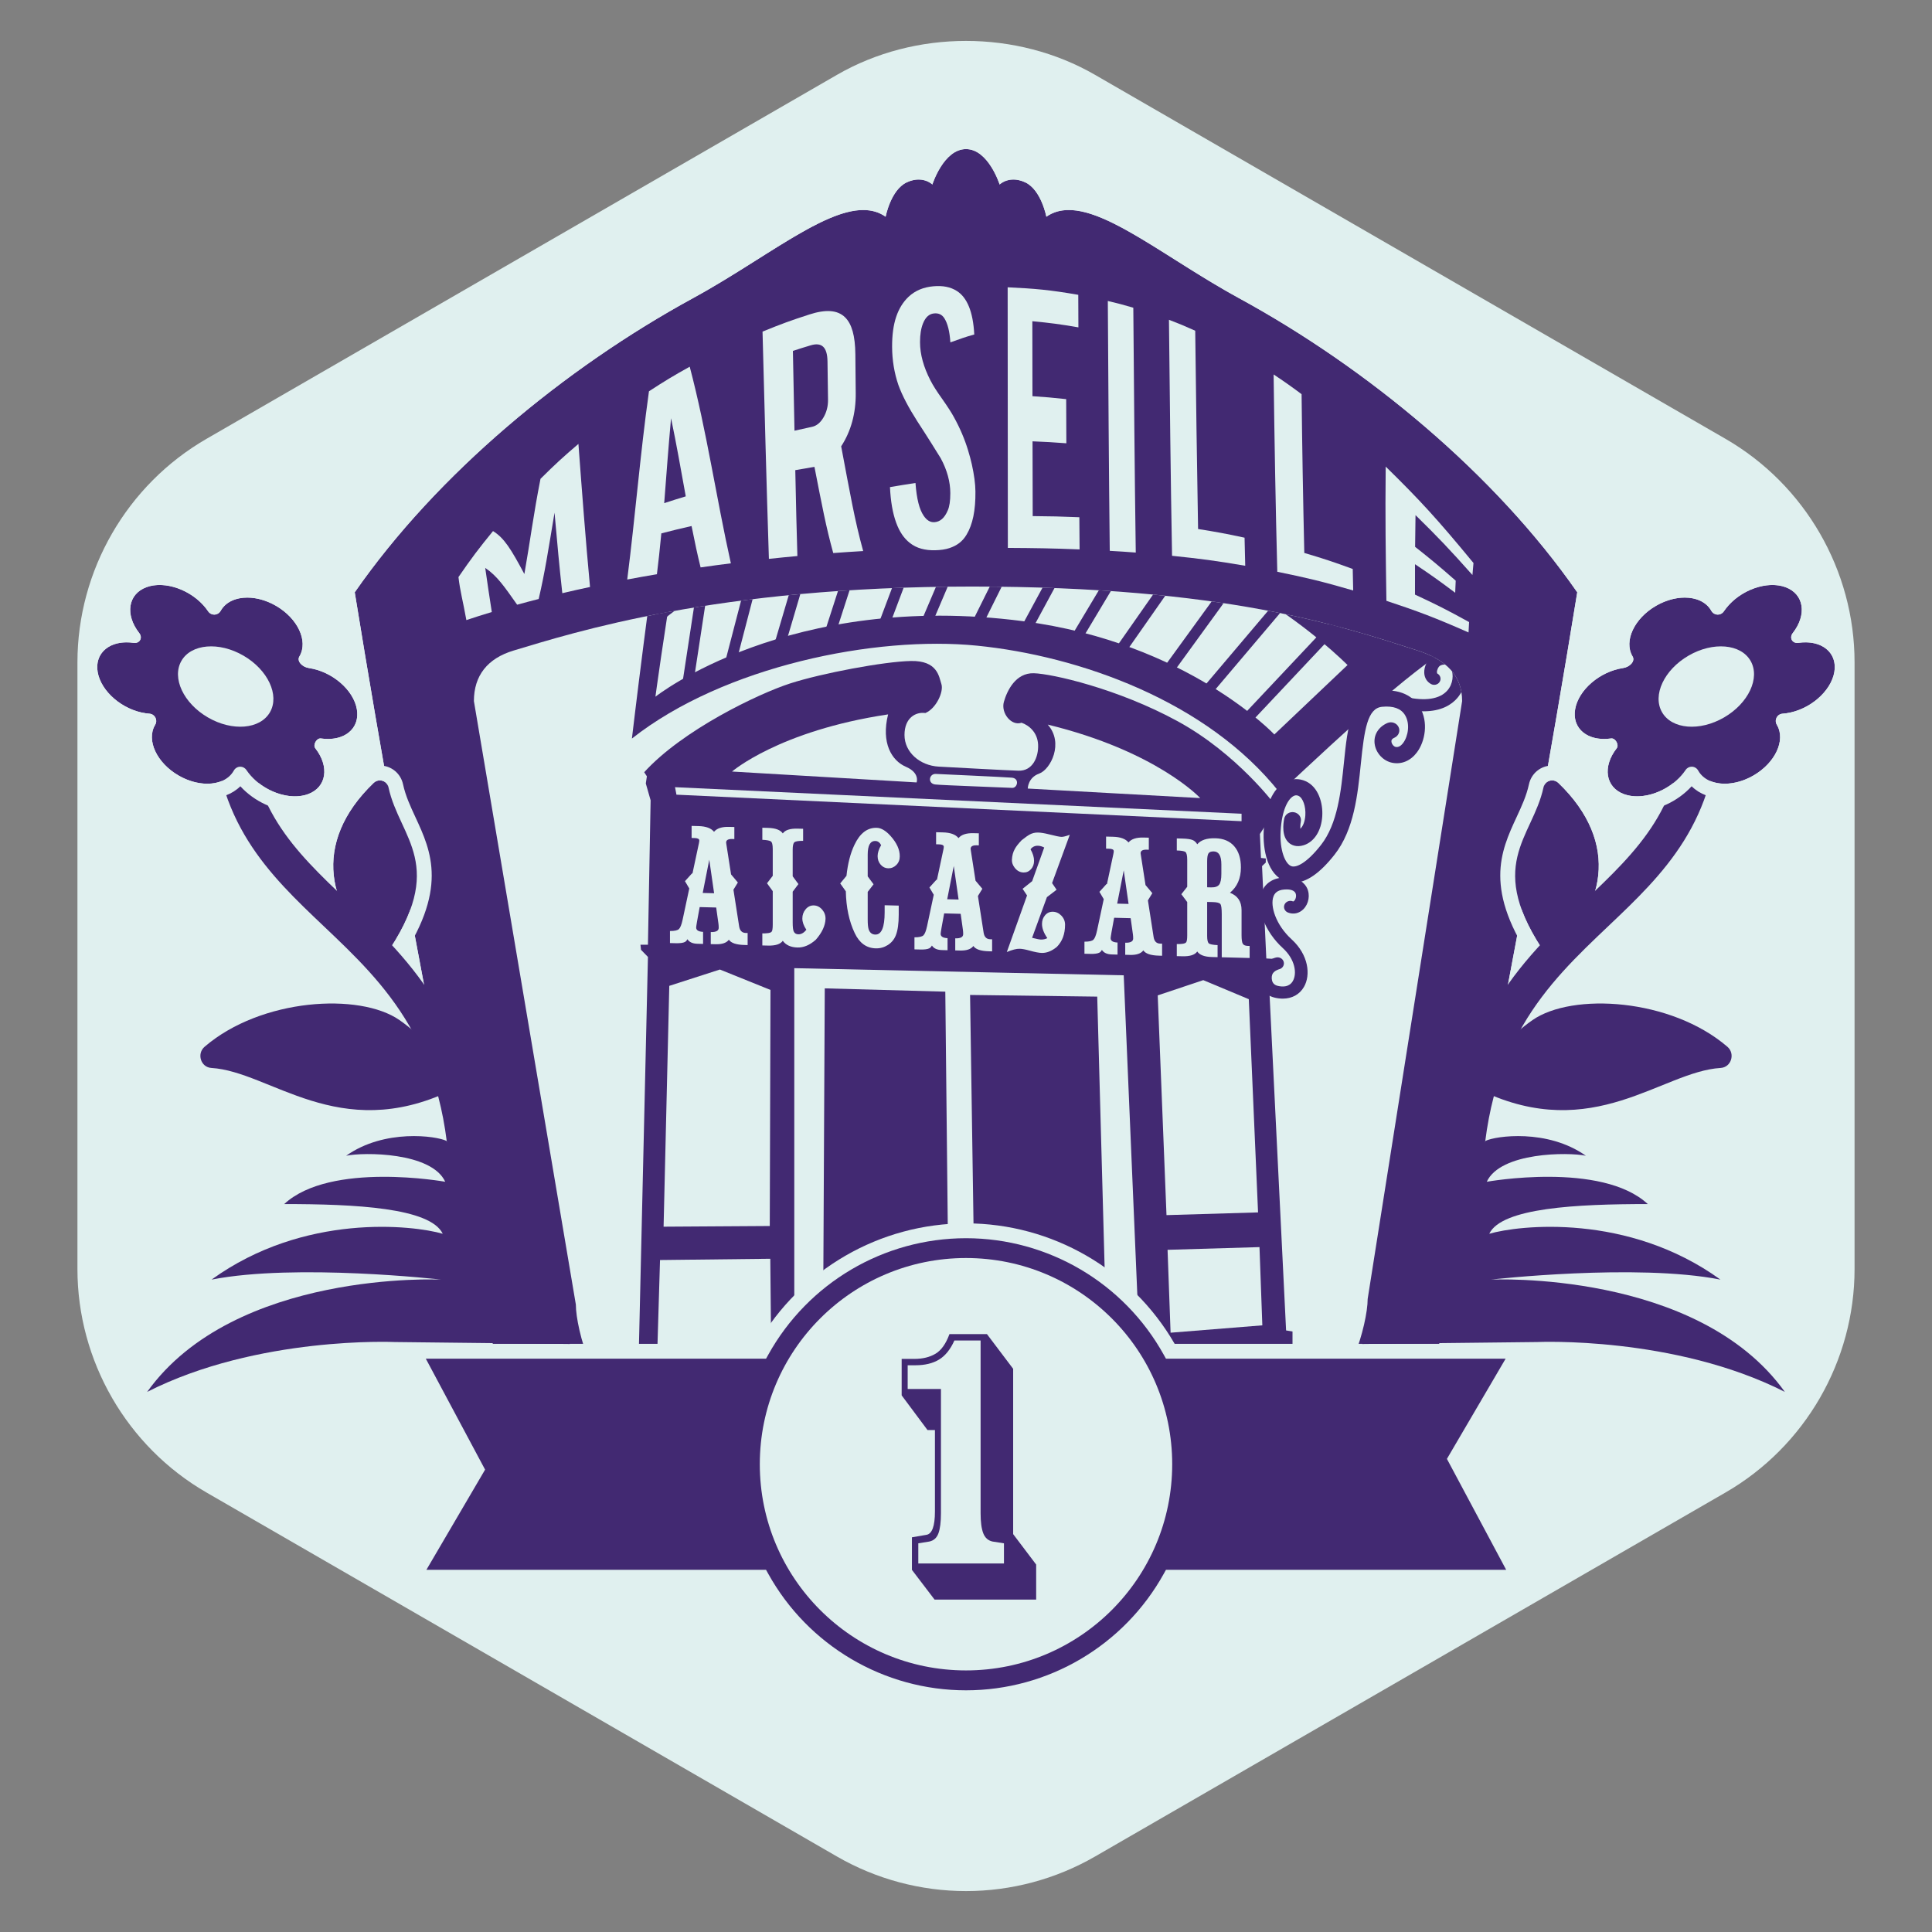 <?xml version="1.0" encoding="utf-8"?>
<!-- Generator: Adobe Illustrator 16.0.0, SVG Export Plug-In . SVG Version: 6.00 Build 0)  -->
<!DOCTYPE svg PUBLIC "-//W3C//DTD SVG 1.1//EN" "http://www.w3.org/Graphics/SVG/1.1/DTD/svg11.dtd">
<svg version="1.1" id="Calque_1" xmlns="http://www.w3.org/2000/svg" xmlns:xlink="http://www.w3.org/1999/xlink" x="0px" y="0px"
	 width="390px" height="390px" viewBox="0 0 390 390" enable-background="new 0 0 390 390" xml:space="preserve">
<rect x="0" y="0" width="390" height="390" fill="#808080" stroke="none"/>
<g>
	<g>
		<g>
			<path fill="#E0F0EF" d="M195.002,381.741c-9.133,0-18.141-2.414-26.05-6.979l-127.271-73.48
				c-16.067-9.275-26.049-26.565-26.049-45.117V133.707c0-18.552,9.981-35.842,26.049-45.12l127.271-73.478
				c15.814-9.132,36.278-9.135,52.099,0l127.268,73.478c16.067,9.277,26.049,26.565,26.049,45.12v122.457
				c0,18.555-9.981,35.842-26.049,45.117l-127.268,73.48C213.142,379.327,204.132,381.741,195.002,381.741z"/>
		</g>
		<g>
			<path fill="#E0F0EF" d="M210.027,305.322l-1.828-0.81c7.798-17.608,5.645-28.006,2.465-33.627
				c-2.794-4.941-7.61-8.284-12.882-8.943c-5.148-0.643-10.673,1.231-14.785,5.014c-4.472,4.114-6.782,10.08-6.507,16.799
				c0.253,6.144,2.691,10.367,6.867,11.894c3.57,1.305,8.025,0.367,10.363-2.184c2.663-2.904,2.783-6.711,1.769-9.019
				c-0.745-1.695-2.064-2.668-3.617-2.668v-2c2.348,0,4.384,1.444,5.448,3.863c1.311,2.979,1.161,7.59-2.125,11.175
				c-2.899,3.163-8.167,4.304-12.524,2.711c-2.888-1.056-7.79-4.238-8.179-13.69c-0.301-7.315,2.239-13.834,7.151-18.353
				c4.539-4.176,10.664-6.242,16.387-5.526c5.896,0.737,11.271,4.454,14.375,9.942C215.811,275.922,218.162,286.954,210.027,305.322
				z"/>
			<g>
				<path fill="#422972" d="M318.39,119.563c-16.618-23.905-42.371-45.241-68.272-59.37c-16.962-9.251-30.954-22.013-38.896-16.447
					c0,0-1.027-5.427-4.26-6.936c-3.233-1.509-5.173,0.432-5.173,0.432s-2.263-7.146-6.789-7.146s-6.789,7.146-6.789,7.146
					s-1.939-1.94-5.173-0.432c-3.232,1.509-4.26,6.936-4.26,6.936c-7.941-5.565-21.934,7.196-38.896,16.447
					c-25.901,14.129-51.654,35.465-68.272,59.37c11.207,68.969,21.122,114.229,27.588,150.438s22.402,45.574,40.519,46.123
					c14.226,0.432,20.691-11.207,20.691-11.207s17.673-4.311,22.415,5.172c2.005-2.329,3.689-4.635,5.172-7.328
					c0,7.127-0.323,12.501,7.005,12.501l0,0c7.328,0,7.005-5.374,7.005-12.501c1.482,2.693,3.167,4.999,5.172,7.328
					c4.742-9.482,22.415-5.172,22.415-5.172s6.466,11.639,20.691,11.207c18.116-0.549,34.053-9.914,40.519-46.123
					S307.183,188.532,318.39,119.563z"/>
				<path fill="#E0F0EF" d="M195,30.097c4.526,0,6.789,7.146,6.789,7.146s1.005-1.006,2.775-1.006c0.688,0,1.492,0.152,2.397,0.574
					c3.232,1.509,4.26,6.936,4.26,6.936c1.342-0.939,2.854-1.356,4.525-1.356c8.226,0,20.273,10.115,34.37,17.804
					c25.901,14.129,51.654,35.465,68.272,59.37c-11.207,68.969-21.122,114.229-27.588,150.438s-22.402,45.574-40.519,46.123
					c-0.259,0.008-0.515,0.012-0.769,0.012c-13.689,0-19.923-11.219-19.923-11.219s-4.007-0.978-8.718-0.978
					c-5.181,0-11.213,1.183-13.697,6.149c-2.005-2.329-3.689-4.635-5.172-7.328c0,7.127,0.323,12.501-7.005,12.501
					s-7.005-5.374-7.005-12.501c-1.482,2.693-3.167,4.999-5.172,7.328c-2.484-4.968-8.516-6.149-13.697-6.149
					c-4.71,0-8.718,0.978-8.718,0.978s-6.231,11.219-19.923,11.219c-0.253,0-0.511-0.004-0.769-0.012
					c-18.116-0.549-34.053-9.914-40.519-46.123s-16.381-81.47-27.588-150.438c16.618-23.905,42.371-45.241,68.272-59.37
					c14.099-7.689,26.145-17.804,34.37-17.804c1.671,0,3.185,0.417,4.525,1.356c0,0,1.027-5.427,4.26-6.936
					c0.905-0.422,1.709-0.574,2.397-0.574c1.77,0,2.775,1.006,2.775,1.006S190.474,30.097,195,30.097 M195,27.097
					c-4.256,0-6.935,3.519-8.367,6.233c-0.373-0.06-0.772-0.094-1.197-0.094c-1.215,0-2.449,0.288-3.666,0.856
					c-2.456,1.146-3.961,3.543-4.843,5.598c-0.851-0.2-1.743-0.301-2.674-0.301c-6.414,0-14.059,4.826-22.911,10.416
					c-4.123,2.604-8.388,5.296-12.896,7.755c-28.035,15.292-53.294,37.267-69.299,60.29l-0.692,0.996l0.194,1.198
					c7.431,45.728,14.377,81.472,19.958,110.192c2.929,15.072,5.458,28.089,7.638,40.292c5.791,32.432,19.576,47.873,43.381,48.594
					c0.289,0.01,0.577,0.014,0.859,0.014c12.604,0,19.557-8.327,21.769-11.538c1.423-0.265,4.024-0.658,6.872-0.658
					c4,0,9.157,0.778,11.014,4.491l2.016,4.032l2.941-3.417c0.155-0.18,0.307-0.358,0.457-0.537c0.404,1.626,1.097,3.06,2.281,4.247
					c1.684,1.687,4.027,2.506,7.165,2.506s5.481-0.819,7.165-2.506c1.185-1.188,1.877-2.621,2.281-4.247
					c0.149,0.179,0.303,0.357,0.457,0.537l2.941,3.417l2.016-4.032c1.856-3.713,7.014-4.491,11.014-4.491
					c2.848,0,5.448,0.394,6.872,0.658c2.213,3.211,9.167,11.538,21.769,11.538c0.283,0,0.569-0.004,0.859-0.014
					c23.806-0.721,37.59-16.162,43.382-48.594c2.179-12.203,4.708-25.22,7.637-40.292c5.581-28.721,12.527-64.465,19.958-110.192
					l0.195-1.198l-0.693-0.996c-16.005-23.023-41.264-44.998-69.299-60.29c-4.507-2.459-8.771-5.151-12.896-7.755
					c-8.852-5.589-16.497-10.416-22.911-10.416c-0.931,0-1.823,0.101-2.673,0.301c-0.883-2.055-2.388-4.452-4.844-5.598
					c-1.217-0.568-2.45-0.856-3.666-0.856c-0.425,0-0.823,0.034-1.197,0.094C201.935,30.615,199.256,27.097,195,27.097L195,27.097z"
					/>
			</g>
			<path fill="#E0F0EF" d="M204.167,271.648c-0.291,0-0.574-0.127-0.769-0.359c-0.02-0.023-1.821-2.191-4.237-5.476
				c-4.217,4.511-11.923,4.947-18.776,5.336l-1.16,0.066c-0.549,0.03-1.024-0.388-1.057-0.939c-0.033-0.552,0.388-1.024,0.939-1.058
				l1.164-0.066c6.904-0.392,14.729-0.835,18.127-5.554c0.188-0.261,0.489-0.415,0.811-0.416c0.001,0,0.001,0,0.001,0
				c0.321,0,0.623,0.154,0.811,0.415c1.31,1.813,2.481,3.348,3.354,4.461c0.29-1.836,0.981-4.252,2.62-5.93
				c1.274-1.303,2.907-1.964,4.854-1.964c0.553,0,1,0.448,1,1c0,0.553-0.447,1-1,1c-1.408,0-2.528,0.446-3.424,1.362
				c-2.338,2.391-2.259,7.052-2.258,7.099c0.01,0.425-0.251,0.81-0.648,0.959C204.403,271.628,204.285,271.648,204.167,271.648z"/>
			<path fill="#E0F0EF" d="M185.848,271.648c-0.117,0-0.235-0.021-0.351-0.063c-0.397-0.148-0.658-0.533-0.649-0.958
				c0.001-0.047,0.068-4.725-2.263-7.104c-0.895-0.914-2.014-1.358-3.419-1.358c-0.553,0-1-0.447-1-1c0-0.552,0.447-1,1-1
				c1.946,0,3.58,0.661,4.854,1.964c1.64,1.678,2.331,4.094,2.621,5.93c0.871-1.113,2.044-2.648,3.354-4.461
				c0.188-0.261,0.489-0.415,0.811-0.415h0.001c0.321,0.001,0.622,0.155,0.811,0.416c3.397,4.719,11.223,5.162,18.126,5.554
				l1.165,0.066c0.552,0.033,0.972,0.506,0.939,1.058c-0.032,0.551-0.518,0.975-1.057,0.939l-1.16-0.066
				c-6.854-0.389-14.561-0.825-18.776-5.336c-2.417,3.285-4.218,5.452-4.238,5.476C186.422,271.521,186.139,271.648,185.848,271.648
				z"/>
			<g>
				<path fill="#E0F0EF" d="M266.767,281.524c0,0-34.324,5.825-71.33,5.825s-69.879-4.691-69.879-4.691
					c-5.145,0-9.314-14.17-9.314-19.314l-20.58-121.818c0-5.144,2.735-8.626,8.028-10.21c12.015-3.594,40.861-12.914,92.509-12.914
					c50.892,0,74.597,7.971,89.954,12.914c5.825,1.875,8.994,5.066,8.994,10.21l-19.067,120.686
					C276.081,267.354,271.911,281.524,266.767,281.524z"/>
				<g>
					<g>
						<path fill="#E0F0EF" d="M99.277,123.546c-2.086,0.63-3.114,0.955-5.135,1.628c-0.713-3.986-1.263-5.802-1.594-8.686
							c2.68-3.892,4.08-5.746,6.975-9.282c2.263,1.396,3.625,3.618,6.329,8.671c1.217-6.916,1.794-11.808,3.256-19.22
							c2.996-2.975,4.532-4.383,7.656-7.048c0.717,9.632,1.441,19.264,2.342,28.881c-2.256,0.482-3.376,0.733-5.595,1.255
							c-0.624-5.643-0.984-9.64-1.569-16.257c-1.333,7.942-1.92,11.953-3.203,17.428c-1.754,0.447-2.623,0.679-4.345,1.153
							c-2.653-3.752-4.009-5.772-6.445-7.431C98.431,118.082,98.75,120.081,99.277,123.546z"/>
						<path fill="#E0F0EF" d="M133.5,107.668c-0.359,3.657-0.536,5.366-0.893,8.247c-2.407,0.407-3.606,0.62-5.993,1.069
							c1.611-12.65,2.623-25.364,4.387-37.996c3.268-2.13,4.919-3.121,8.229-4.966c3.445,13.083,5.361,26.496,8.306,39.691
							c-2.443,0.31-3.666,0.475-6.11,0.825c-0.722-2.937-1.088-4.702-1.823-8.352C137.156,106.745,135.934,107.041,133.5,107.668z
							 M135.461,84.42c-0.591,6.576-0.859,10.395-1.382,17.146c1.736-0.569,2.607-0.843,4.352-1.369
							C137.236,93.631,136.633,90.085,135.461,84.42z"/>
						<path fill="#E0F0EF" d="M163.361,63.488c3.306-1.069,5.706-0.942,7.242,0.583c1.348,1.331,2.027,3.72,2.063,7.448
							c0.028,2.995,0.043,4.604,0.074,7.876c0.038,3.984-0.936,7.64-2.937,10.701c1.815,9.59,2.709,14.863,4.443,21.142
							c-2.396,0.142-3.606,0.222-6.045,0.403c-1.485-5.392-2.247-9.501-3.792-17.396c-0.163,0.026-0.337,0.055-0.521,0.084
							c-1.335,0.219-2.005,0.333-3.348,0.576c0.169,7.929,0.258,11.911,0.425,17.338c-2.29,0.211-3.442,0.326-5.752,0.572
							c-0.498-15.289-0.881-30.581-1.285-45.873C157.727,65.388,159.62,64.698,163.361,63.488z M167.041,72.96
							c-0.04-2.921-1.168-3.919-3.414-3.245c-1.423,0.427-2.137,0.651-3.57,1.123c0.115,5.716,0.183,9.252,0.32,16.106
							c1.415-0.328,2.12-0.483,3.524-0.779c0.924-0.194,1.698-0.819,2.328-1.893c0.631-1.074,0.936-2.279,0.918-3.591
							C167.103,77.48,167.081,75.903,167.041,72.96z"/>
						<path fill="#E0F0EF" d="M196.903,99.203c0.039,3.826-0.553,6.671-1.782,8.714c-0.809,1.385-1.957,2.222-3.468,2.723
							c-0.81,0.269-1.76,0.409-2.857,0.434c-2.031,0.045-3.75-0.376-5.131-1.474c-1.153-0.896-2.08-2.214-2.771-4.113
							s-1.107-4.266-1.242-7.156c2.084-0.356,3.115-0.523,5.149-0.835c0.236,3.237,0.79,5.349,1.65,6.608
							c0.636,0.952,1.366,1.358,2.167,1.306c1.126-0.073,2.035-0.802,2.703-2.384c0.342-0.776,0.513-1.91,0.511-3.476
							c-0.001-2.261-0.639-4.654-1.941-7.057c-1.027-1.649-2.577-4.166-4.704-7.419c-1.784-2.798-3.079-5.242-3.844-7.379
							c-0.824-2.407-1.249-4.996-1.262-7.666c-0.022-4.806,1.103-7.997,3.318-10.117c1.368-1.281,3.053-1.947,5.014-2.123
							c1.888-0.169,3.463,0.128,4.756,0.961c1.006,0.649,1.806,1.641,2.412,3.114c0.605,1.473,0.964,3.339,1.086,5.66
							c-1.889,0.509-2.854,0.898-4.824,1.59c-0.146-2.224-0.545-3.799-1.206-4.853c-0.477-0.76-1.168-1.081-2.079-0.994
							c-0.97,0.092-1.714,0.729-2.223,1.983c-0.415,1.012-0.621,2.272-0.618,3.834c0.005,2.441,0.716,5.007,2.102,7.702
							c0.523,1.031,1.306,2.25,2.335,3.686c1.211,1.718,1.994,2.965,2.373,3.675c1.261,2.263,2.215,4.534,2.883,6.734
							c0.317,1.035,0.57,1.981,0.762,2.836C196.643,95.842,196.887,97.655,196.903,99.203z"/>
						<path fill="#E0F0EF" d="M203.447,110.6c-0.024-17.535-0.035-35.07-0.037-52.605c5.651,0.269,8.49,0.524,14.253,1.517
							c0.01,2.284,0.016,3.638,0.027,6.571c-3.747-0.647-5.604-0.884-9.297-1.242c0.007,5.322,0.012,8.608,0.022,15.133
							c2.708,0.184,4.069,0.299,6.809,0.598c0.013,3.546,0.02,5.369,0.034,8.911c-2.747-0.208-4.112-0.283-6.826-0.395
							c0.012,6.52,0.019,9.799,0.033,15.095c3.731,0.032,5.614,0.071,9.416,0.229c0.019,2.907,0.028,4.246,0.049,6.494
							C212.051,110.677,209.154,110.636,203.447,110.6z"/>
						<path fill="#E0F0EF" d="M229.27,111.541c-2.111-0.159-3.161-0.228-5.251-0.347c-0.191-16.813-0.284-33.627-0.391-50.44
							c2.048,0.482,3.076,0.753,5.146,1.363C228.911,78.592,229.033,95.067,229.27,111.541z"/>
						<path fill="#E0F0EF" d="M251.366,114.208c-5.985-1.023-8.94-1.408-14.771-2.013c-0.293-15.88-0.454-31.762-0.626-47.643
							c2.106,0.807,3.167,1.247,5.303,2.211c0.163,13.342,0.338,26.685,0.577,40.025c3.72,0.59,5.596,0.935,9.383,1.751
							C251.285,110.968,251.313,112.121,251.366,114.208z"/>
						<path fill="#E0F0EF" d="M273.159,119.195c-6.204-1.803-9.269-2.541-15.32-3.775c-0.344-13.274-0.572-26.553-0.742-39.83
							c2.238,1.49,3.366,2.284,5.646,3.98c0.116,10.685,0.302,21.367,0.548,32.049c3.875,1.147,5.83,1.79,9.776,3.237
							C273.104,116.663,273.122,117.539,273.159,119.195z"/>
						<path fill="#E0F0EF" d="M279.864,121.28c-0.141-9.757-0.251-16.465-0.143-27.093c6.872,6.73,10.405,10.574,17.722,19.461
							c-0.09,1.019-0.132,1.499-0.21,2.424c-4.685-5.262-6.98-7.667-11.492-12.089c-0.047,2.572-0.062,3.861-0.081,6.403
							c3.241,2.556,4.88,3.918,8.195,6.831c-0.045,0.987-0.065,1.473-0.104,2.438c-3.276-2.462-4.898-3.611-8.11-5.762
							c-0.009,2.504-0.008,3.74-0.005,6.136c4.325,2.007,6.509,3.109,10.922,5.545c-0.047,0.816-0.069,1.23-0.115,2.093
							C289.729,124.71,286.413,123.452,279.864,121.28z"/>
					</g>
				</g>
				<g>
					<defs>
						<path id="SVGID_1_" d="M266.767,281.524c0,0-34.324,5.825-71.33,5.825s-69.879-4.691-69.879-4.691
							c-5.145,0-9.314-14.17-9.314-19.314l-20.58-121.818c0-5.144,2.735-8.626,8.028-10.21
							c12.015-3.594,40.861-12.914,92.509-12.914c50.892,0,74.597,7.971,89.954,12.914c5.825,1.875,8.994,5.066,8.994,10.21
							l-19.067,120.686C276.081,267.354,271.911,281.524,266.767,281.524z"/>
					</defs>
					<clipPath id="SVGID_2_">
						<use xlink:href="#SVGID_1_"  overflow="visible"/>
					</clipPath>
					<g clip-path="url(#SVGID_2_)">
						<path fill="#422972" d="M130.041,155.884c7.769-8.549,23.089-15.862,29.454-17.922c6.365-2.061,18.988-4.43,24.383-4.532
							c5.395-0.104,5.659,3.163,6.149,4.635c0.525,1.574-1.077,4.986-3.236,5.871c-1.906-0.274-4.208,0.927-4.208,4.43
							c0,3.502,3.129,6.18,6.905,6.386s13.162,0.721,16.075,0.823c2.913,0.104,4.1-2.78,3.992-5.252
							c-0.108-2.473-1.834-3.915-3.345-4.43c-2.05,0.721-4.208-1.957-3.561-4.223c0.647-2.267,2.374-5.871,6.042-5.769
							c3.668,0.104,16.938,3.09,29.022,9.683c12.084,6.592,19.744,16.995,19.744,16.995l-1.727,1.235v2.369l-1.402,2.163
							l0.216,4.841l0.971,0.104v0.824l-0.755,0.721l0.863,18.644l1.834,0.103l-0.108,1.03l-1.295,1.647l3.561,72.307l1.295,0.207
							v2.884l5.395,1.03v2.678l-26.109,2.266l-11.847-2.266l0.216-2.678l1.51,0.205l-3.236-76.015l-66.502-1.441v78.692l1.295,0.412
							l0.216,3.296l1.727,1.236v2.472l-37.741,0.824v-4.326l3.021-1.029l1.941-83.844l-1.402-1.441l-0.107-1.03h1.51l0.54-29.149
							l-0.971-3.398l0.216-1.442L130.041,155.884z"/>
						<path fill="#E0F0EF" d="M179.274,144.21c-1.438,5.769,0.72,9.339,3.597,10.575s2.158,3.158,2.158,3.158l-37.259-2.197
							C147.771,155.746,157.266,147.506,179.274,144.21z"/>
						<path fill="#E0F0EF" d="M211.498,146.271c3.309,3.708,0.575,9.063-1.727,9.888s-2.302,3.021-2.302,3.021l34.813,1.923
							C242.282,161.103,233.507,151.627,211.498,146.271z"/>
						<path fill="#E0F0EF" d="M188.77,158.355c1.213,0.158,14.456,0.618,15.535,0.688c1.079,0.068,1.583-1.923-0.071-2.061
							c-1.654-0.137-14.455-0.712-15.32-0.756C187.546,156.158,187.187,158.15,188.77,158.355z"/>
						<polygon fill="#E0F0EF" points="136.263,158.905 250.626,164.262 250.626,165.771 136.551,160.416 						"/>
						<polygon fill="#E0F0EF" points="135.104,199.007 145.318,195.711 155.532,199.831 155.388,247.486 133.954,247.623 						"/>
						<polygon fill="#E0F0EF" points="233.702,200.93 242.895,197.854 252.087,201.699 253.956,244.739 235.472,245.289 						"/>
						<polygon fill="#E0F0EF" points="133.235,254.354 155.494,254.098 155.676,272.893 132.659,273.58 						"/>
						<polygon fill="#E0F0EF" points="254.244,251.744 235.688,252.293 236.298,269.024 254.819,267.537 						"/>
						<g>
							<path fill="#E0F0EF" d="M150.92,190.775l-0.658-0.018c-1.648-0.042-2.691-0.397-3.13-1.065
								c-0.474,0.645-1.367,0.949-2.683,0.915l-0.973-0.024v-2.434c1.069,0.027,1.604-0.259,1.604-0.858
								c0-0.289-0.017-0.561-0.049-0.813l-0.459-3.285l-3.334-0.086c-0.473,2.52-0.709,3.894-0.709,4.125
								c0,0.542,0.465,0.834,1.395,0.877v2.434l-1.132-0.029c-0.981-0.025-1.656-0.332-2.024-0.922
								c-0.158,0.287-0.334,0.476-0.526,0.566c-0.368,0.185-0.982,0.265-1.842,0.242l-1.156-0.029v-2.434
								c0.929,0.005,1.533-0.129,1.814-0.402c0.28-0.272,0.525-0.898,0.736-1.878l1.345-6.307l-0.871-1.474l1.413-1.561l0.104,0.001
								l1.297-6.079c0.053-0.25,0.078-0.441,0.078-0.578c0-0.308-0.315-0.471-0.946-0.487l-0.605-0.016v-2.434l1.395,0.036
								c1.508,0.038,2.551,0.423,3.13,1.152c0.578-0.7,1.587-1.031,3.024-0.994l1.079,0.027v2.434l-0.447-0.011
								c-0.807-0.021-1.21,0.22-1.21,0.722c0,0.02,0.017,0.146,0.053,0.379l0.94,6.045l1.374,1.631l-0.893,1.456l1.155,7.421
								c0.141,0.854,0.579,1.29,1.315,1.31l0.395,0.01V190.775z M144.152,180.314l-0.976-6.775l-1.324,6.716L144.152,180.314z"/>
							<path fill="#E0F0EF" d="M166.643,185.5c-0.053,1.371-0.71,2.773-1.973,4.209c-1.21,1.07-2.438,1.589-3.682,1.557
								c-1.351-0.034-2.342-0.484-2.973-1.352c-0.474,0.684-1.473,1.006-2.998,0.966l-1.131-0.028v-2.435
								c0.385,0.011,0.692-0.001,0.92-0.034c0.456-0.026,0.768-0.12,0.934-0.28c0.167-0.159,0.25-0.646,0.25-1.457v-6.751
								l-1.157-1.595l1.157-1.506v-5.39c0-0.889-0.136-1.413-0.407-1.575c-0.272-0.161-0.838-0.263-1.696-0.304v-2.435l1.131,0.029
								c1.525,0.04,2.524,0.412,2.998,1.12c0.474-0.684,1.464-1.005,2.973-0.967l1.131,0.029v2.434
								c-0.965-0.005-1.557,0.096-1.775,0.303c-0.22,0.207-0.329,0.697-0.329,1.469v5.39l1.157,1.565l-1.157,1.535v6.229
								c0,0.909,0.07,1.509,0.21,1.803c0.176,0.371,0.482,0.563,0.921,0.573c0.579,0.016,1.122-0.289,1.631-0.914
								c-0.544-0.805-0.815-1.566-0.815-2.28c0-0.715,0.224-1.337,0.671-1.866s0.995-0.786,1.644-0.77s1.21,0.297,1.684,0.84
								C166.433,184.158,166.66,184.786,166.643,185.5z"/>
							<path fill="#E0F0EF" d="M181.63,172.876c0,0.696-0.233,1.274-0.697,1.735c-0.465,0.461-1.013,0.684-1.644,0.668
								c-0.597-0.016-1.101-0.261-1.513-0.734c-0.412-0.475-0.618-1.05-0.618-1.726c0-0.657,0.236-1.396,0.71-2.214
								c-0.28-0.547-0.666-0.828-1.157-0.841c-1.034-0.026-1.552,0.888-1.552,2.742v4.404l1.184,1.595l-1.184,1.534v5.563
								c0,0.928,0.062,1.586,0.185,1.976c0.228,0.7,0.675,1.06,1.341,1.077c1.263,0.033,1.894-1.467,1.894-4.5v-1.42l2.841,0.073
								v1.854c0,1.758-0.192,3.135-0.578,4.129c-0.334,0.842-0.873,1.498-1.618,1.972s-1.556,0.698-2.433,0.676
								c-1.894-0.048-3.313-1.079-4.261-3.094c-1.122-2.366-1.719-5.173-1.789-8.421l-1.131-1.594l1.263-1.531
								c0.263-2.485,0.798-4.567,1.604-6.246c1.104-2.348,2.604-3.498,4.498-3.449c0.894,0.023,1.823,0.568,2.788,1.637
								C181.024,170.146,181.646,171.524,181.63,172.876z"/>
							<path fill="#E0F0EF" d="M200.272,192.046l-0.657-0.018c-1.648-0.042-2.692-0.397-3.13-1.065
								c-0.475,0.645-1.368,0.949-2.683,0.916l-0.974-0.025v-2.434c1.069,0.027,1.604-0.258,1.604-0.857
								c0-0.29-0.017-0.561-0.049-0.813l-0.458-3.285l-3.335-0.085c-0.473,2.519-0.709,3.893-0.709,4.125
								c0,0.541,0.465,0.833,1.395,0.876v2.434l-1.131-0.028c-0.982-0.025-1.657-0.333-2.025-0.922
								c-0.158,0.285-0.333,0.475-0.526,0.566c-0.368,0.184-0.982,0.264-1.841,0.242l-1.157-0.029v-2.435
								c0.929,0.005,1.534-0.13,1.814-0.401c0.28-0.273,0.526-0.899,0.736-1.879l1.345-6.307l-0.871-1.474l1.413-1.561l0.105,0.001
								l1.296-6.078c0.053-0.25,0.079-0.443,0.079-0.578c0-0.309-0.315-0.472-0.947-0.488l-0.604-0.016v-2.434l1.394,0.036
								c1.508,0.038,2.552,0.423,3.13,1.152c0.579-0.7,1.587-1.03,3.024-0.993l1.079,0.027v2.434l-0.447-0.012
								c-0.807-0.021-1.21,0.221-1.21,0.723c0,0.02,0.018,0.145,0.053,0.378l0.94,6.045l1.374,1.631l-0.893,1.456l1.155,7.422
								c0.141,0.854,0.579,1.289,1.315,1.309l0.395,0.01V192.046z M193.505,181.585l-0.976-6.775l-1.323,6.716L193.505,181.585z"/>
							<path fill="#E0F0EF" d="M215.948,168.518l-3.571,9.745l0.909,1.341l-1.953,1.498l-2.992,8.207
								c0.904,0.229,1.495,0.347,1.773,0.354c0.47,0.012,0.904-0.082,1.305-0.285c-0.72-1.042-1.078-1.998-1.078-2.867
								c0-0.695,0.21-1.284,0.631-1.766c0.421-0.482,0.947-0.715,1.578-0.698c0.648,0.017,1.219,0.282,1.71,0.797
								c0.49,0.516,0.736,1.12,0.736,1.815c0,1.894-0.562,3.396-1.684,4.506c-1.017,0.824-2.025,1.223-3.024,1.197
								c-0.562-0.015-1.377-0.17-2.446-0.469c-0.842-0.234-1.508-0.357-1.999-0.371c-0.648-0.016-1.517,0.203-2.604,0.658
								l4.083-11.418l-0.9-1.346l1.933-1.538l2.433-6.801c-0.438-0.224-0.859-0.341-1.263-0.352
								c-0.631-0.017-1.13,0.224-1.499,0.719c0.474,0.828,0.711,1.601,0.711,2.319c0,0.68-0.206,1.248-0.618,1.703
								c-0.412,0.456-0.917,0.676-1.513,0.66c-0.719-0.019-1.324-0.354-1.814-1.007c-0.368-0.493-0.544-1.002-0.526-1.524
								c0.035-0.872,0.237-1.623,0.605-2.253c0.245-0.46,0.701-1.039,1.368-1.739c0.824-0.638,1.333-1.003,1.526-1.094
								c0.544-0.316,1.14-0.466,1.789-0.449c0.579,0.016,1.307,0.135,2.185,0.357c1.315,0.336,2.157,0.508,2.526,0.518
								C214.598,168.944,215.159,168.805,215.948,168.518z"/>
							<path fill="#E0F0EF" d="M234.586,192.93l-0.658-0.018c-1.648-0.043-2.691-0.398-3.13-1.065
								c-0.473,0.644-1.367,0.95-2.683,0.916l-0.973-0.025v-2.434c1.069,0.027,1.604-0.259,1.604-0.858
								c0-0.289-0.017-0.561-0.049-0.813l-0.459-3.285l-3.334-0.086c-0.473,2.52-0.709,3.894-0.709,4.125
								c0,0.541,0.465,0.834,1.395,0.877v2.434l-1.132-0.029c-0.981-0.025-1.656-0.332-2.024-0.921
								c-0.158,0.285-0.334,0.475-0.526,0.565c-0.368,0.184-0.982,0.265-1.841,0.242l-1.157-0.029v-2.434
								c0.929,0.005,1.534-0.13,1.814-0.402c0.28-0.273,0.526-0.898,0.736-1.877l1.345-6.308l-0.871-1.474l1.413-1.561h0.104
								l1.297-6.078c0.053-0.25,0.078-0.442,0.078-0.578c0-0.309-0.315-0.471-0.946-0.487l-0.605-0.016v-2.434l1.395,0.036
								c1.508,0.038,2.551,0.423,3.13,1.152c0.578-0.699,1.587-1.031,3.024-0.994l1.079,0.027v2.434l-0.447-0.011
								c-0.807-0.021-1.21,0.22-1.21,0.722c0,0.02,0.017,0.146,0.053,0.379l0.94,6.045l1.374,1.63l-0.893,1.457l1.155,7.421
								c0.141,0.854,0.579,1.29,1.315,1.309l0.395,0.011V192.93z M227.818,182.469l-0.976-6.775l-1.324,6.716L227.818,182.469z"/>
							<path fill="#E0F0EF" d="M252.255,193.384l-5.628-0.145v-8.722c0-1.102-0.093-1.775-0.276-2.021
								c-0.185-0.246-0.697-0.38-1.539-0.401l-1.131-0.029v6.838c0,0.792,0.101,1.292,0.303,1.5c0.201,0.208,0.802,0.335,1.802,0.38
								v2.434l-1.131-0.029c-1.509-0.038-2.499-0.411-2.973-1.119c-0.474,0.684-1.473,1.006-2.998,0.967l-1.131-0.03v-2.434
								c0.385,0.01,0.692-0.001,0.92-0.034c0.456-0.026,0.768-0.119,0.934-0.278c0.167-0.159,0.25-0.642,0.25-1.45v-6.717
								l-1.184-1.588l1.184-1.498v-5.433c0-0.896-0.127-1.429-0.381-1.601c-0.255-0.173-0.829-0.271-1.723-0.294v-2.434l1.131,0.029
								c0.981,0.025,1.684,0.13,2.104,0.314c0.333,0.145,0.632,0.422,0.895,0.835c0.719-0.851,1.938-1.254,3.656-1.21
								c1.647,0.042,2.919,0.582,3.813,1.62c0.895,1.037,1.342,2.464,1.342,4.279c0,2.183-0.736,3.883-2.21,5.101
								c1.561,0.601,2.342,1.77,2.342,3.508v5.042c0,0.889,0.083,1.471,0.249,1.745c0.167,0.274,0.504,0.419,1.013,0.432
								l0.368,0.009V193.384z M246.548,176.373v-1.883c0-1.72-0.509-2.593-1.525-2.619c-0.526-0.014-0.881,0.113-1.065,0.379
								s-0.276,0.804-0.276,1.615v5.244l0.789,0.021c0.789,0.021,1.332-0.163,1.631-0.552
								C246.398,178.19,246.548,177.455,246.548,176.373z"/>
						</g>
						<path fill="#422972" d="M298.889,109.945c0,0-26.109-29.664-75.092-32.755c-48.981-3.09-79.406,12.36-89.116,18.952
							c-3.237,19.982-7.121,52.943-7.121,52.943c18.557-14.627,49.198-20.807,69.696-18.746
							c20.499,2.06,46.393,11.124,61.065,29.664c13.792-12.82,28.041-26.368,37.999-31.456c3.066-1.566,4.774-4.799,4.285-8.086
							C299.658,114.112,298.889,109.945,298.889,109.945z M257.243,148.262c0,0-17.479-18.54-50.709-22.866
							c-47.296-6.157-74.228,15.244-74.228,15.244s1.511-11.33,4.747-31.313c30.209-26.368,70.775-26.574,100.122-20.601
							c29.346,5.975,53.729,27.604,53.729,27.604L257.243,148.262z"/>
						<polygon fill="#422972" points="252.661,145.663 251.035,144.268 284.481,108.73 286.107,110.126 						"/>
						<polygon fill="#422972" points="244.715,139.91 243.015,138.598 273.655,102.426 275.355,103.738 						"/>
						<polygon fill="#422972" points="236.779,135.83 234.982,134.641 263.249,95.719 265.046,96.908 						"/>
						<polygon fill="#422972" points="227.296,131.584 225.478,130.425 253.313,90.656 255.131,91.816 						"/>
						<polygon fill="#422972" points="218.704,128.561 216.806,127.525 241.62,86.064 243.52,87.101 						"/>
						<polygon fill="#422972" points="208.585,126.618 206.643,125.66 229.299,83.777 231.242,84.734 						"/>
						<polygon fill="#422972" points="198.676,125.529 196.7,124.634 217.847,82.116 219.821,83.011 						"/>
						<polygon fill="#422972" points="188.128,125.897 186.103,125.111 204.659,81.536 206.685,82.322 						"/>
						<polygon fill="#422972" points="179.297,126.915 177.239,126.209 193.638,82.634 195.696,83.34 						"/>
						<polygon fill="#422972" points="168.523,128.351 166.435,127.735 180.244,85.006 182.333,85.621 						"/>
						<polygon fill="#422972" points="158.39,130.652 156.285,130.087 168.584,88.415 170.689,88.98 						"/>
						<polygon fill="#422972" points="148.473,134.218 146.351,133.714 156.924,93.1 159.046,93.604 						"/>
						<polygon fill="#422972" points="139.862,138.559 137.698,138.258 143.309,101.451 145.473,101.752 						"/>
						<path fill="#422972" d="M273.802,136.062c-0.041-0.047-4.465-4.93-12.454-10.774c-7.337-5.367-19.276-12.674-34.498-17.003
							c-13.854-3.939-32.211-4.337-50.365-1.09c-17.43,3.116-33.36,9.821-43.897,18.993l-0.371-6.491
							c8.661-8.06,24.405-14.609,43.196-17.97c19.034-3.403,38.389-3.772,53.101,0.411c16.144,4.591,30.479,11.519,38.229,17.206
							c8.425,6.183,13.006,11.257,13.196,11.47L273.802,136.062z"/>
						<path fill="#422972" d="M261.147,178.194c-0.556,0-1.1-0.093-1.631-0.278c-3.64-1.27-4.651-6.387-4.412-10.383
							c0.289-4.833,1.791-8.253,4.229-9.63c1.349-0.763,2.86-0.832,4.255-0.196c2.544,1.158,3.503,4.398,3.324,7.096
							c-0.192,2.92-1.625,5.148-3.739,5.814c-1.522,0.482-2.502-0.078-2.95-0.453c-1.525-1.278-1.202-3.855-0.991-4.904
							c0.177-0.886,1.071-1.466,2-1.297c0.927,0.17,1.535,1.024,1.358,1.91c-0.091,0.462-0.125,1.012-0.104,1.422
							c0.537-0.461,0.934-1.483,1.014-2.697c0.119-1.805-0.488-3.537-1.384-3.945c-0.358-0.162-0.68-0.145-1.042,0.061
							c-1.069,0.604-2.303,2.762-2.558,7.006c-0.233,3.908,0.921,6.695,2.172,7.131c0.988,0.344,3.077-0.601,5.975-4.289
							c3.373-4.293,4.045-10.897,4.638-16.724c0.724-7.114,1.407-13.834,7.347-14.409c4.874-0.473,7.062,1.857,7.932,3.287
							c1.834,3.02,1.087,6.969-0.548,9.152c-1.272,1.7-3.079,2.473-4.955,2.115c-1.846-0.35-3.355-1.971-3.59-3.854
							c-0.222-1.78,0.759-3.38,2.559-4.173c0.857-0.377,1.873-0.021,2.27,0.798c0.396,0.818,0.021,1.788-0.836,2.166
							c-0.584,0.258-0.63,0.561-0.597,0.824c0.058,0.469,0.468,0.963,0.86,1.036c0.523,0.099,1.03-0.173,1.508-0.812
							c1.004-1.342,1.432-3.87,0.371-5.615c-0.81-1.333-2.367-1.898-4.629-1.678c-2.94,0.284-3.581,4.525-4.288,11.477
							c-0.637,6.253-1.357,13.341-5.306,18.367C266.435,176.293,263.667,178.194,261.147,178.194z"/>
						<path fill="#422972" d="M287.354,143.588c-1.229,0-2.639-0.156-4.255-0.521c-0.688-0.155-1.115-0.815-0.952-1.473
							c0.163-0.658,0.854-1.067,1.544-0.909c4.013,0.907,6.947,0.454,8.486-1.313c1.175-1.349,1.272-3.237,0.768-4.329
							c-0.204-0.442-0.53-0.725-0.968-0.84c-0.45-0.117-0.978-0.033-1.344,0.216c-0.24,0.163-0.593,0.796-0.568,1.302
							c0.01,0.199,0.067,0.23,0.089,0.243c0.612,0.339,0.82,1.088,0.465,1.673c-0.356,0.585-1.141,0.782-1.753,0.443
							c-0.83-0.46-1.314-1.258-1.362-2.245c-0.062-1.265,0.645-2.73,1.642-3.409c0.999-0.68,2.312-0.898,3.511-0.583
							c1.184,0.31,2.12,1.096,2.636,2.212c0.811,1.754,0.798,4.655-1.144,6.884C293.003,142.253,290.952,143.588,287.354,143.588z"
							/>
						<path fill="#422972" d="M258.944,201.587c-0.522,0-1.069-0.065-1.634-0.2c-1.147-0.274-2.043-0.908-2.591-1.833
							c-0.712-1.202-0.657-2.591-0.369-3.488c0.556-1.735,2.3-2.567,3.242-2.784c0.688-0.158,1.381,0.244,1.548,0.901
							s-0.257,1.319-0.944,1.478c0,0-1.128,0.292-1.395,1.121c-0.131,0.411-0.141,1.076,0.15,1.568
							c0.199,0.335,0.52,0.552,0.98,0.662c0.996,0.236,2.333,0.262,3.045-0.973c0.883-1.528,0.471-4.383-2.03-6.661
							c-3.612-3.292-5.46-8.119-4.298-11.229c0.67-1.794,2.246-2.871,4.438-3.032c3.21-0.234,4.381,1.395,4.734,2.106
							c0.692,1.392,0.391,3.206-0.716,4.314c-0.854,0.855-2.02,1.105-3.119,0.668c-0.653-0.26-0.963-0.977-0.69-1.601
							s1.023-0.919,1.677-0.659c0.072,0.028,0.129,0.051,0.276-0.097c0.328-0.328,0.514-1.057,0.256-1.576
							c-0.366-0.737-1.549-0.766-2.222-0.715c-1.558,0.114-2.013,0.861-2.219,1.413c-0.711,1.903,0.483,5.746,3.653,8.636
							c3.465,3.157,3.884,7.227,2.506,9.613C262.338,200.756,260.797,201.587,258.944,201.587z"/>
						<polyline fill="#422972" points="223.156,262.18 221.49,201.18 195.823,200.846 196.823,267.513 						"/>
						<polyline fill="#422972" points="191.49,263.513 190.823,200.18 166.49,199.513 166.157,266.513 						"/>
					</g>
				</g>
				<g>
					<g>
						<path fill="#422972" d="M293.797,294.529l12.748-21.759h-70.3c-8.037-14.501-23.491-24.321-41.245-24.321
							s-33.208,9.82-41.245,24.321h-70.3l12.748,23.862l-12.748,21.759h70.3c8.037,14.501,23.491,24.321,41.245,24.321
							s33.208-9.82,41.245-24.321h70.3L293.797,294.529z"/>
						<path fill="#E0F0EF" d="M195,344.213c-17.375,0-33.432-9.295-42.119-24.321H80.838L94.484,296.6l-13.531-25.329h71.928
							c8.688-15.026,24.744-24.321,42.119-24.321s33.432,9.295,42.119,24.321h72.043l-13.646,23.292l13.531,25.329h-71.928
							C228.432,334.918,212.376,344.213,195,344.213z M86.072,316.892h68.566l0.429,0.772c8.05,14.525,23.352,23.549,39.933,23.549
							s31.883-9.023,39.934-23.549l0.428-0.772h68.682l-11.965-22.396l11.85-20.225h-68.566l-0.428-0.772
							c-8.051-14.525-23.353-23.549-39.934-23.549s-31.882,9.023-39.933,23.549l-0.429,0.772H85.957l11.965,22.396L86.072,316.892z"
							/>
					</g>
					<circle fill="#E0F0EF" cx="195" cy="295.573" r="41.624"/>
					<g>
						<path fill="#422972" d="M199.231,269.309l5.288,7.003v33.37l4.645,6.145v7.074h-20.507l-4.573-6.002v-6.574l2.929-0.5
							c1.144-0.189,1.716-1.762,1.716-4.716v-16.436h-1.501l-5.216-7.002v-7.36h2.572c1.666,0,3.083-0.345,4.251-1.036
							c1.167-0.69,2.108-2.012,2.823-3.966H199.231z M202.662,315.612v-4.073l-2.287-0.357c-0.905-0.189-1.536-0.75-1.894-1.679
							c-0.357-0.93-0.535-2.274-0.535-4.038v-34.87h-5.288c-0.811,1.811-1.847,3.098-3.108,3.858
							c-1.263,0.763-2.847,1.144-4.752,1.144h-1.571v4.787h6.716v25.081c0,1.764-0.167,3.108-0.5,4.038
							c-0.334,0.929-0.953,1.489-1.857,1.679l-2.215,0.357v4.073H202.662z"/>
					</g>
				</g>
			</g>
		</g>
		<g>
			<g>
				<g>
					<g>
						<path fill="#422972" d="M312.316,193.056c11.868-9.03,14.871-22.911,2.269-35.003c-1.034-0.992-2.713-0.494-3.015,0.907
							C309.351,169.257,299.475,174.613,312.316,193.056z"/>
						<path fill="#E0F0EF" d="M313.318,157.533c0.443,0,0.896,0.164,1.267,0.52c12.603,12.092,9.6,25.973-2.269,35.003
							c-12.842-18.442-2.966-23.799-0.746-34.096C311.765,158.061,312.525,157.533,313.318,157.533 M313.318,154.533
							c-2.274,0-4.199,1.561-4.681,3.795c-0.5,2.317-1.471,4.412-2.5,6.631c-3.192,6.887-6.812,14.691,3.717,29.811l1.788,2.568
							l2.49-1.895c7.046-5.361,11.153-12.281,11.565-19.486c0.404-7.068-2.721-14.009-9.036-20.068
							C315.751,155.015,314.564,154.533,313.318,154.533L313.318,154.533z"/>
					</g>
					<path fill="#422972" d="M299.126,240.842l-7-0.076c0.365-32.928,14.91-46.735,27.743-58.916
						c10.767-10.221,20.065-19.047,20.065-37.917h7c0,21.876-11.31,32.612-22.246,42.993
						C312.284,198.7,299.458,210.875,299.126,240.842z"/>
					<path fill="#422972" d="M299.056,220.174c22.585,10.73,36.411-3.877,48.273-4.594c2.145-0.129,3-2.877,1.371-4.276
						c-11.402-9.798-31.296-10.986-39.342-5.386C300.018,212.421,299.056,220.174,299.056,220.174z"/>
					<g>
						<g>
							<path fill="#422972" d="M363.024,129.769c-1.21,0.174-1.889-1.006-1.134-1.972c2.919-3.735,2.271-7.882-1.447-9.262
								s-9.099,0.53-12.019,4.266c-0.15,0.193-0.301,0.398-0.448,0.614c-0.639,0.93-1.985,0.854-2.535-0.131
								c-0.01-0.017-0.019-0.033-0.028-0.05c-1.761-3.063-6.745-3.482-11.132-0.938c-4.388,2.546-6.517,7.092-4.756,10.154
								c0.012,0.021,0.024,0.043,0.037,0.064c0.576,0.966-0.573,2.143-1.916,2.34c-4.678,0.688-9.016,4.4-9.685,8.325
								c-0.669,3.926,2.582,6.562,7.263,5.889c0.866-0.124,1.653,1.305,1.133,1.972c-2.919,3.735-2.271,7.883,1.447,9.262
								c3.719,1.38,9.1-0.529,12.019-4.266c0.15-0.193,0.301-0.398,0.448-0.613c0.639-0.931,1.985-0.855,2.535,0.13
								c0.01,0.017,0.019,0.034,0.028,0.05c1.761,3.063,6.745,3.482,11.132,0.938c4.388-2.546,6.517-7.092,4.756-10.154
								c-0.012-0.021-0.024-0.043-0.037-0.064c-0.576-0.966,0.032-2.166,1.153-2.256c0.263-0.021,0.518-0.049,0.763-0.084
								c4.681-0.673,9.016-4.4,9.685-8.325C370.955,131.731,367.704,129.096,363.024,129.769z"/>
							<path fill="#E0F0EF" d="M357.785,118.087c0.938,0,1.838,0.144,2.658,0.448c3.719,1.38,4.366,5.526,1.447,9.262
								c-0.704,0.901-0.161,1.988,0.898,1.988c0.075,0,0.154-0.005,0.235-0.017c0.491-0.071,0.967-0.105,1.424-0.105
								c3.896,0,6.437,2.481,5.838,5.994c-0.669,3.925-5.004,7.652-9.685,8.325c-0.245,0.035-0.5,0.063-0.763,0.084
								c-1.121,0.09-1.729,1.29-1.153,2.256c0.013,0.021,0.025,0.043,0.037,0.064c1.761,3.063-0.368,7.608-4.756,10.154
								c-1.929,1.119-3.974,1.665-5.81,1.665c-2.338,0-4.336-0.886-5.322-2.603c-0.01-0.016-0.019-0.033-0.028-0.05
								c-0.29-0.519-0.801-0.786-1.313-0.786c-0.46,0-0.92,0.216-1.223,0.656c-0.147,0.215-0.298,0.42-0.448,0.613
								c-2.275,2.912-6.047,4.715-9.36,4.715c-0.938,0-1.838-0.145-2.658-0.449c-3.719-1.379-4.366-5.526-1.447-9.262
								c0.499-0.64-0.204-1.979-1.026-1.979c-0.035,0-0.071,0.002-0.106,0.007c-0.492,0.071-0.968,0.105-1.425,0.105
								c-3.896,0-6.437-2.481-5.838-5.994c0.669-3.925,5.007-7.637,9.685-8.325c1.343-0.197,2.492-1.374,1.916-2.34
								c-0.013-0.021-0.025-0.043-0.037-0.064c-1.761-3.063,0.368-7.608,4.756-10.154c1.929-1.119,3.974-1.665,5.81-1.665
								c2.338,0,4.336,0.887,5.322,2.603c0.01,0.017,0.019,0.033,0.028,0.05c0.29,0.52,0.801,0.786,1.313,0.786
								c0.46,0,0.92-0.216,1.223-0.655c0.147-0.216,0.298-0.421,0.448-0.614C350.7,119.889,354.472,118.087,357.785,118.087
								 M357.785,115.087c-3.988,0-8.201,1.947-11.019,5.033c-1.619-1.602-3.956-2.488-6.676-2.488c-2.451,0-4.98,0.716-7.315,2.07
								c-5.133,2.979-7.746,8.097-6.617,12.381c-5.53,1.244-10.324,5.727-11.154,10.594c-0.413,2.429,0.174,4.73,1.653,6.483
								c1.354,1.605,3.321,2.615,5.636,2.918c-0.815,1.972-0.989,4.008-0.463,5.867c0.683,2.407,2.434,4.244,4.931,5.17
								c1.138,0.422,2.383,0.637,3.702,0.637c3.988,0,8.201-1.948,11.019-5.033c1.617,1.601,3.955,2.487,6.676,2.487
								c2.451,0,4.98-0.716,7.315-2.07c5.132-2.978,7.745-8.095,6.617-12.379c5.528-1.229,10.321-5.713,11.154-10.596
								c0.413-2.429-0.174-4.73-1.652-6.483c-1.355-1.605-3.321-2.615-5.637-2.918c0.815-1.972,0.989-4.008,0.463-5.867
								c-0.683-2.407-2.434-4.243-4.931-5.17C360.35,115.301,359.104,115.087,357.785,115.087L357.785,115.087z"/>
						</g>
						<path fill="#E0F0EF" d="M353.378,133.403c-1.98-3.445-7.588-3.917-12.523-1.054s-7.331,7.978-5.351,11.423
							c1.981,3.446,7.588,3.918,12.523,1.055C352.963,141.963,355.358,136.849,353.378,133.403z"/>
					</g>
				</g>
				<path fill="#422972" d="M274.96,271.304l35.328-0.397c0,0,27.672-1.27,50.005,10.064
					c-17.667-24.667-59.333-22.667-59.333-22.667s29.333-3.333,46.333,0c-18.667-13.5-40.667-11-46.667-9.25c2.5-5.25,17.667-6,32-6
					c-9.333-8.667-32.5-4.5-32.5-4.5c2.75-6,16.5-6,20-5.25c-7.75-5.5-18.25-4-20.25-3"/>
			</g>
			<g>
				<g>
					<g>
						<path fill="#422972" d="M77.684,193.056c-11.868-9.03-14.871-22.911-2.269-35.003c1.034-0.992,2.713-0.494,3.015,0.907
							C80.649,169.257,90.525,174.613,77.684,193.056z"/>
						<path fill="#E0F0EF" d="M76.682,157.533c0.793,0,1.555,0.527,1.748,1.427c2.22,10.297,12.096,15.653-0.746,34.096
							c-11.868-9.03-14.871-22.911-2.269-35.003C75.785,157.697,76.238,157.533,76.682,157.533 M76.682,154.533L76.682,154.533
							c-1.246,0-2.433,0.481-3.344,1.355c-6.315,6.06-9.44,13-9.036,20.068c0.413,7.205,4.52,14.125,11.565,19.486l2.49,1.895
							l1.788-2.568c10.528-15.119,6.909-22.924,3.717-29.811c-1.029-2.219-2-4.313-2.5-6.631
							C80.881,156.094,78.956,154.533,76.682,154.533L76.682,154.533z"/>
					</g>
					<path fill="#422972" d="M90.874,240.842l7-0.076c-0.365-32.928-14.91-46.735-27.743-58.916
						c-10.767-10.221-20.065-19.047-20.065-37.917h-7c0,21.876,11.31,32.612,22.246,42.993
						C77.716,198.7,90.542,210.875,90.874,240.842z"/>
					<path fill="#422972" d="M90.945,220.174c-22.586,10.73-36.412-3.877-48.274-4.594c-2.144-0.129-3-2.877-1.371-4.276
						c11.402-9.798,31.296-10.986,39.342-5.386C89.983,212.421,90.945,220.174,90.945,220.174z"/>
					<g>
						<g>
							<path fill="#422972" d="M19.714,135.657c0.669,3.925,5.005,7.652,9.685,8.325c0.245,0.035,0.5,0.063,0.763,0.084
								c1.121,0.09,1.729,1.29,1.153,2.256c-0.013,0.021-0.025,0.043-0.037,0.064c-1.761,3.063,0.368,7.608,4.756,10.154
								c4.388,2.545,9.371,2.126,11.132-0.938c0.01-0.016,0.019-0.033,0.028-0.05c0.55-0.985,1.896-1.061,2.535-0.13
								c0.147,0.215,0.298,0.42,0.448,0.613c2.919,3.736,8.3,5.646,12.019,4.266c3.719-1.379,4.366-5.526,1.447-9.262
								c-0.521-0.667,0.268-2.096,1.133-1.972c4.681,0.673,7.932-1.963,7.263-5.889c-0.669-3.925-5.007-7.637-9.685-8.325
								c-1.343-0.197-2.492-1.374-1.916-2.34c0.013-0.021,0.025-0.043,0.037-0.064c1.761-3.063-0.368-7.608-4.756-10.154
								c-4.387-2.545-9.371-2.125-11.132,0.938c-0.01,0.017-0.019,0.033-0.028,0.05c-0.55,0.985-1.896,1.061-2.535,0.131
								c-0.147-0.216-0.298-0.421-0.448-0.614c-2.919-3.735-8.3-5.646-12.019-4.266s-4.366,5.526-1.447,9.262
								c0.755,0.966,0.076,2.146-1.133,1.972C22.296,129.096,19.045,131.731,19.714,135.657z"/>
							<path fill="#E0F0EF" d="M32.215,118.087c3.313,0,7.085,1.803,9.36,4.714c0.15,0.193,0.301,0.398,0.448,0.614
								c0.303,0.439,0.763,0.655,1.223,0.655c0.512,0,1.022-0.267,1.313-0.786c0.01-0.017,0.019-0.033,0.028-0.05
								c0.986-1.716,2.984-2.603,5.323-2.603c1.835,0,3.88,0.546,5.809,1.665c4.388,2.546,6.517,7.092,4.756,10.154
								c-0.012,0.021-0.024,0.043-0.037,0.064c-0.576,0.966,0.573,2.143,1.916,2.34c4.678,0.688,9.016,4.4,9.685,8.325
								c0.599,3.514-1.942,5.994-5.838,5.994c-0.457,0-0.933-0.034-1.425-0.105c-0.035-0.005-0.071-0.007-0.106-0.007
								c-0.822,0-1.525,1.339-1.026,1.979c2.919,3.735,2.271,7.883-1.447,9.262c-0.82,0.305-1.721,0.449-2.658,0.449
								c-3.313,0-7.085-1.803-9.36-4.715c-0.15-0.193-0.301-0.398-0.448-0.613c-0.303-0.44-0.763-0.656-1.223-0.656
								c-0.512,0-1.022,0.268-1.313,0.786c-0.01,0.017-0.019,0.034-0.028,0.05c-0.986,1.717-2.984,2.603-5.322,2.603
								c-1.835,0-3.881-0.546-5.81-1.665c-4.388-2.546-6.517-7.092-4.756-10.154c0.012-0.021,0.024-0.043,0.037-0.064
								c0.576-0.966-0.032-2.166-1.153-2.256c-0.263-0.021-0.518-0.049-0.763-0.084c-4.68-0.673-9.016-4.4-9.685-8.325
								c-0.599-3.513,1.942-5.994,5.838-5.994c0.457,0,0.933,0.034,1.425,0.105c0.08,0.012,0.159,0.017,0.234,0.017
								c1.06,0,1.603-1.087,0.898-1.988c-2.919-3.735-2.271-7.882,1.447-9.262C30.377,118.23,31.277,118.087,32.215,118.087
								 M32.215,115.087L32.215,115.087c-1.318,0-2.564,0.214-3.702,0.636c-2.497,0.927-4.248,2.763-4.931,5.17
								c-0.526,1.859-0.353,3.896,0.463,5.867c-2.315,0.303-4.281,1.313-5.637,2.918c-1.479,1.752-2.065,4.055-1.652,6.483
								c0.833,4.883,5.625,9.364,11.153,10.596c-1.128,4.281,1.485,9.4,6.618,12.379c2.335,1.354,4.864,2.07,7.315,2.07
								c2.722,0,5.06-0.888,6.677-2.487c2.817,3.086,7.029,5.033,11.018,5.033c1.319,0,2.564-0.215,3.702-0.637
								c2.497-0.926,4.248-2.763,4.931-5.17c0.526-1.859,0.353-3.896-0.463-5.867c2.315-0.303,4.281-1.313,5.637-2.917
								c1.479-1.753,2.065-4.056,1.652-6.484c-0.83-4.866-5.624-9.35-11.154-10.594c1.129-4.283-1.483-9.402-6.617-12.381
								c-2.334-1.354-4.863-2.07-7.314-2.07c-2.722,0-5.061,0.888-6.677,2.487C40.416,117.034,36.203,115.087,32.215,115.087
								L32.215,115.087L32.215,115.087z"/>
						</g>
						<path fill="#E0F0EF" d="M36.622,133.403c1.981-3.445,7.588-3.917,12.523-1.054s7.331,7.978,5.351,11.423
							c-1.98,3.446-7.588,3.918-12.523,1.055C37.037,141.963,34.642,136.849,36.622,133.403z"/>
					</g>
				</g>
				<path fill="#422972" d="M115.041,271.304l-35.329-0.397c0,0-27.671-1.27-50.005,10.064
					c17.667-24.667,59.334-22.667,59.334-22.667s-29.334-3.333-46.334,0c18.667-13.5,40.667-11,46.667-9.25c-2.5-5.25-17.667-6-32-6
					c9.333-8.667,32.5-4.5,32.5-4.5c-2.75-6-16.5-6-20-5.25c7.75-5.5,18.25-4,20.25-3"/>
			</g>
		</g>
	</g>
</g>
</svg>
